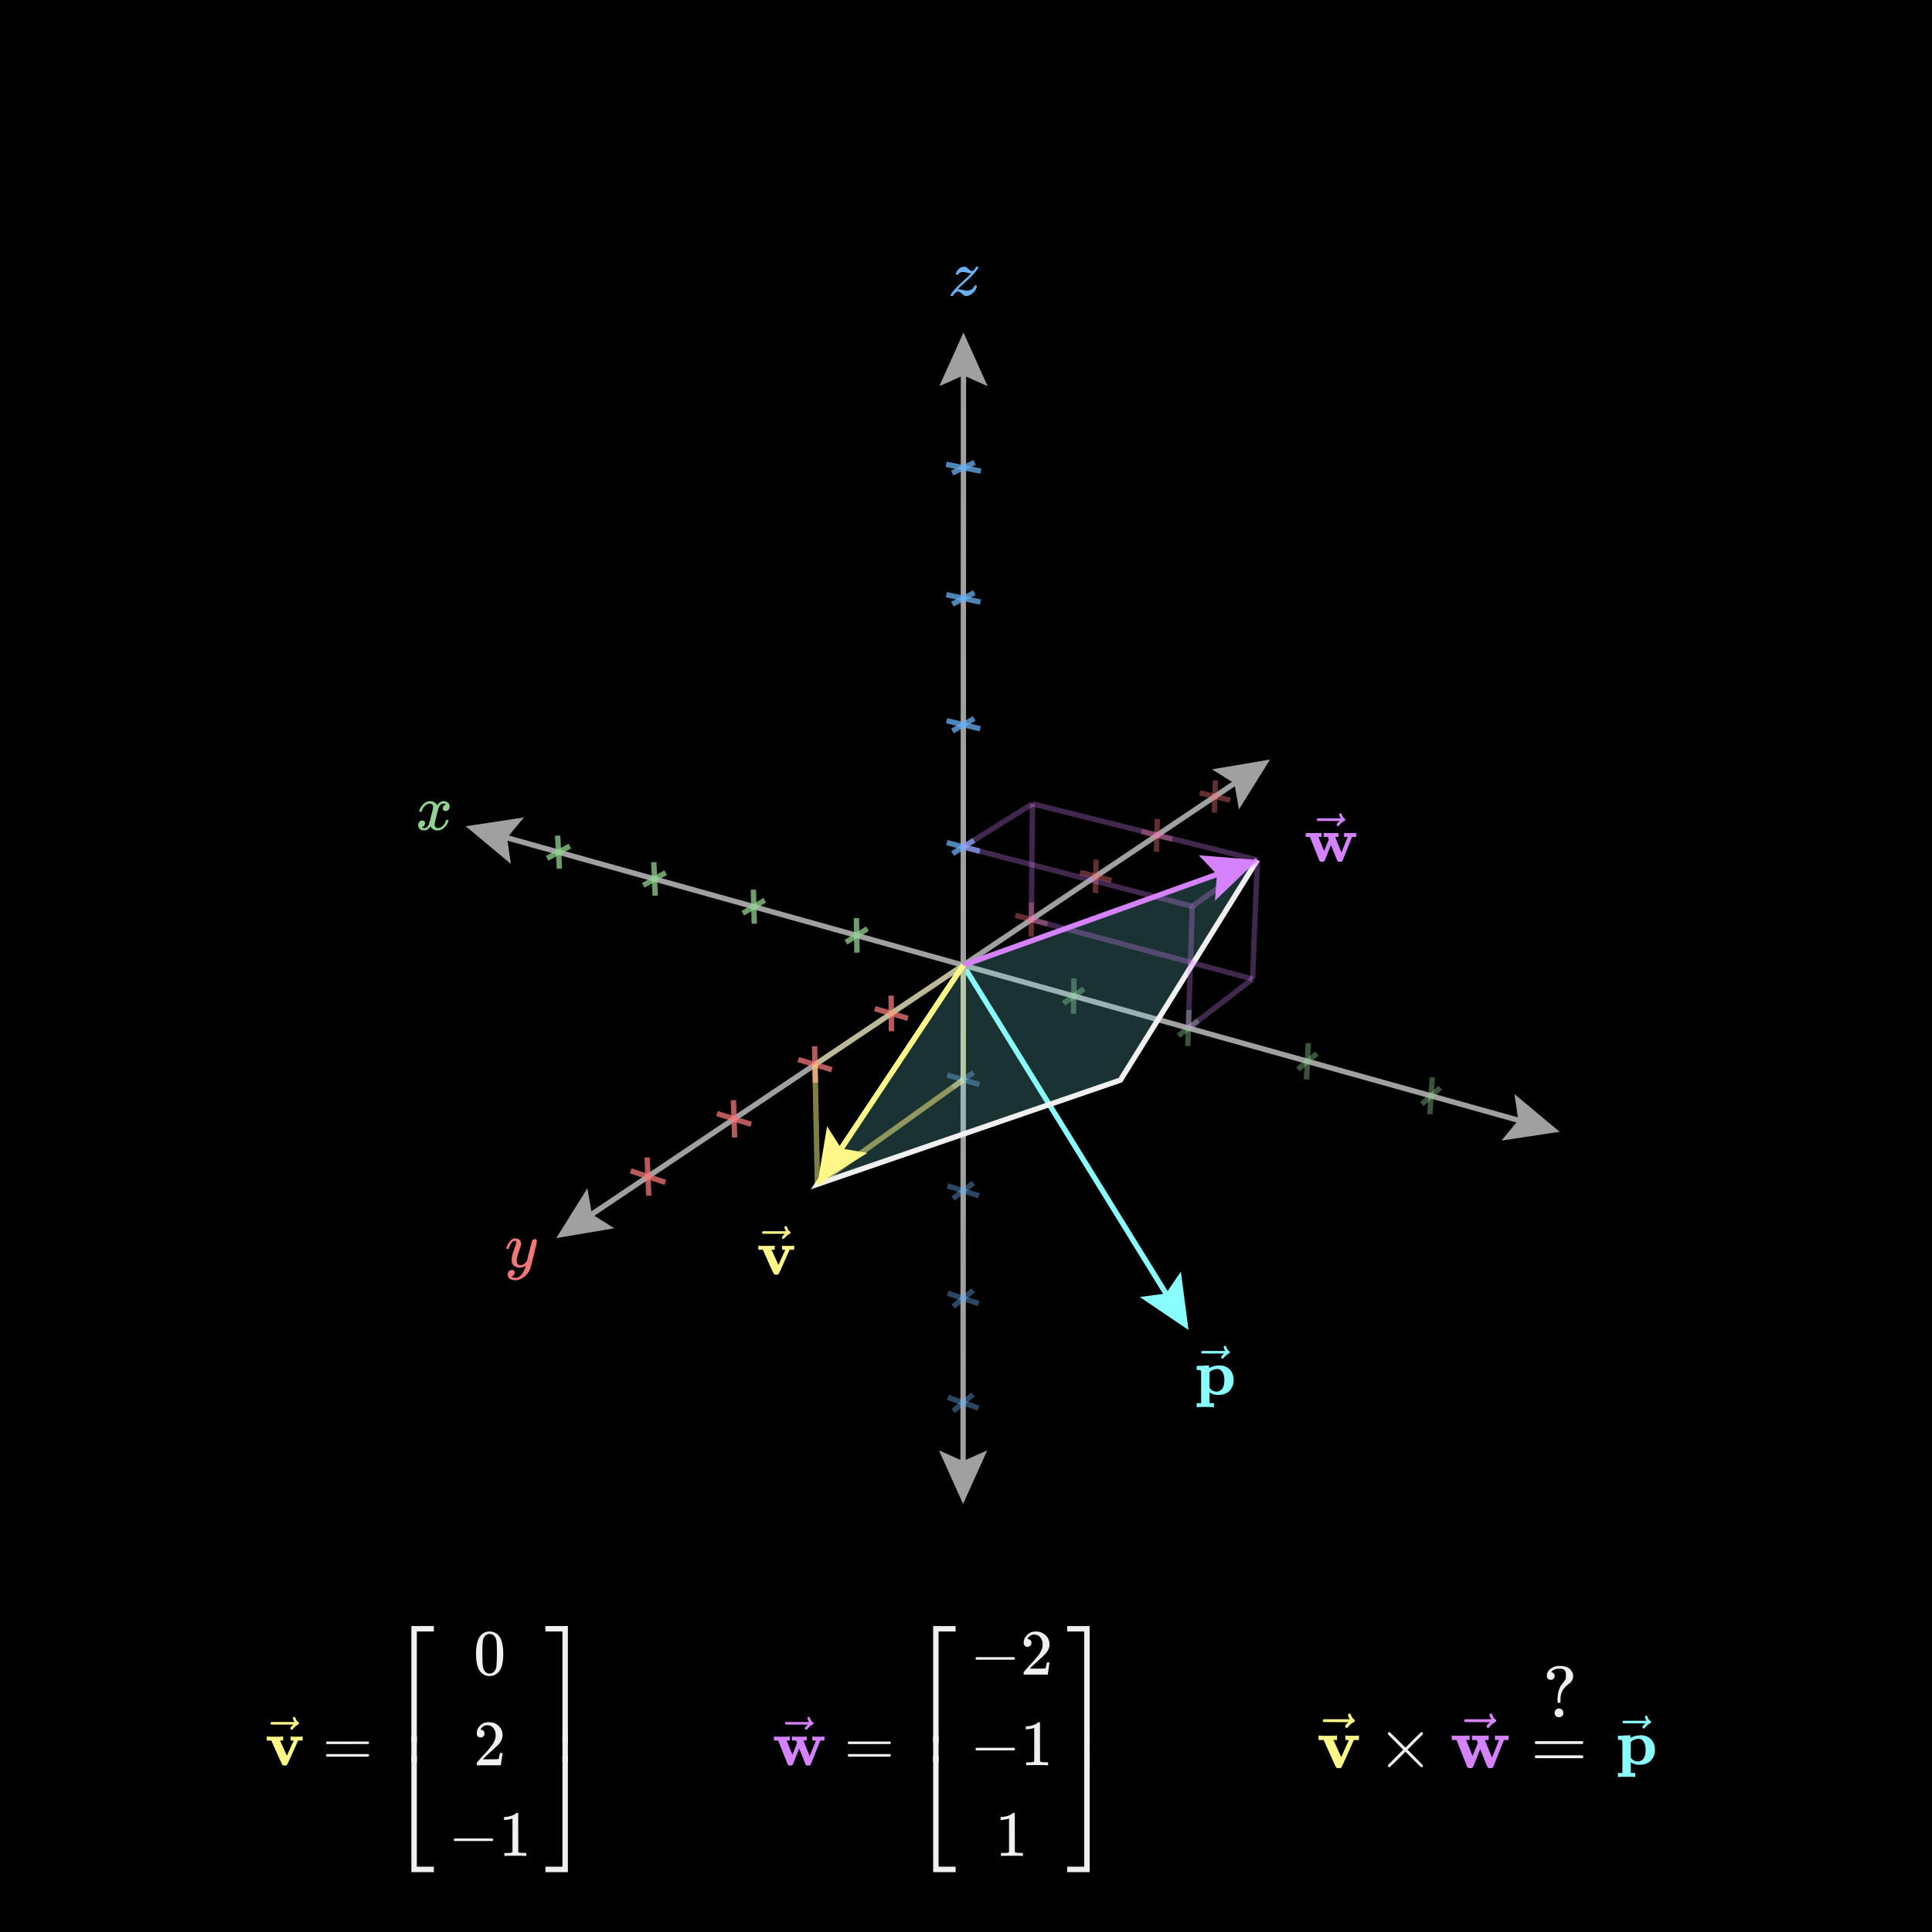 <svg width="540" height="540" viewBox="0 0 540 540" fill="none" xmlns="http://www.w3.org/2000/svg">
<rect x="0" y="0" width="540" height="540" fill="#333333" stroke="none"/>
<g clip-path="url(#clip0_788_2672)">
<rect width="540" height="540" fill="black"/>
<g clip-path="url(#clip1_788_2672)">
<path d="M540 0H0V540H540V0Z" fill="black"/>
<path d="M269.236 269.778L330.093 368.332" stroke="#8AFDFF" stroke-width="1.5"/>
<path d="M129.54 220.919H113.926V235.863H129.54V220.919Z" fill="black"/>
<g clip-path="url(#clip2_788_2672)">
<path d="M117.176 226.688C117.26 226.181 117.586 225.596 118.153 224.932C118.72 224.269 119.42 223.931 120.252 223.919C120.675 223.919 121.061 224.027 121.411 224.245C121.76 224.462 122.02 224.733 122.189 225.059C122.695 224.299 123.305 223.919 124.017 223.919C124.463 223.919 124.849 224.052 125.175 224.317C125.501 224.582 125.67 224.938 125.682 225.385C125.682 225.735 125.597 226.018 125.428 226.235C125.259 226.453 125.096 226.585 124.94 226.634C124.783 226.682 124.644 226.706 124.523 226.706C124.294 226.706 124.107 226.64 123.962 226.507C123.818 226.374 123.745 226.199 123.745 225.982C123.745 225.427 124.047 225.047 124.65 224.842C124.517 224.685 124.276 224.607 123.926 224.607C123.769 224.607 123.655 224.619 123.582 224.643C123.124 224.836 122.786 225.234 122.569 225.837C121.845 228.504 121.483 230.06 121.483 230.506C121.483 230.844 121.579 231.086 121.772 231.23C121.966 231.375 122.177 231.448 122.406 231.448C122.852 231.448 123.293 231.248 123.727 230.85C124.161 230.452 124.457 229.964 124.614 229.384C124.65 229.264 124.686 229.197 124.722 229.185C124.759 229.173 124.855 229.161 125.012 229.149H125.084C125.265 229.149 125.356 229.197 125.356 229.294C125.356 229.306 125.344 229.372 125.32 229.493C125.127 230.181 124.753 230.79 124.198 231.321C123.643 231.852 122.997 232.117 122.261 232.117C121.417 232.117 120.777 231.737 120.343 230.977C119.848 231.725 119.281 232.099 118.642 232.099H118.533C117.942 232.099 117.519 231.942 117.266 231.629C117.013 231.315 116.88 230.983 116.868 230.633C116.868 230.247 116.983 229.933 117.212 229.692C117.441 229.451 117.713 229.33 118.026 229.33C118.545 229.33 118.804 229.583 118.804 230.09C118.804 230.332 118.732 230.543 118.587 230.724C118.442 230.905 118.304 231.025 118.171 231.086C118.038 231.146 117.96 231.176 117.936 231.176L117.881 231.194C117.881 231.206 117.918 231.23 117.99 231.267C118.062 231.303 118.159 231.345 118.28 231.393C118.4 231.442 118.515 231.46 118.623 231.448C119.058 231.448 119.432 231.176 119.746 230.633C119.854 230.44 119.993 230.03 120.162 229.403C120.331 228.775 120.5 228.124 120.669 227.448C120.837 226.772 120.934 226.374 120.958 226.253C121.018 225.928 121.049 225.692 121.049 225.548C121.049 225.21 120.958 224.969 120.777 224.824C120.596 224.679 120.391 224.607 120.162 224.607C119.679 224.607 119.227 224.8 118.804 225.186C118.382 225.572 118.087 226.066 117.918 226.67C117.893 226.778 117.863 226.839 117.827 226.851C117.791 226.863 117.694 226.875 117.538 226.887H117.284C117.212 226.815 117.176 226.748 117.176 226.688Z" fill="#92D192"/>
</g>
<path d="M153.943 343.127H138.558V361.904H153.943V343.127Z" fill="black"/>
<g clip-path="url(#clip3_788_2672)">
<path d="M141.524 348.934C141.524 348.765 141.614 348.475 141.795 348.065C141.976 347.654 142.266 347.226 142.664 346.78C143.062 346.333 143.509 346.116 144.004 346.128C144.498 346.128 144.897 346.267 145.198 346.544C145.5 346.822 145.657 347.208 145.669 347.703C145.645 347.932 145.627 348.059 145.615 348.083C145.615 348.119 145.518 348.397 145.325 348.916C145.132 349.434 144.933 350.02 144.728 350.671C144.523 351.323 144.426 351.842 144.438 352.228C144.438 352.747 144.523 353.109 144.691 353.314C144.86 353.519 145.114 353.628 145.452 353.64C145.729 353.64 145.989 353.574 146.23 353.441C146.472 353.308 146.659 353.17 146.791 353.025C146.924 352.88 147.087 352.681 147.28 352.427C147.28 352.415 147.31 352.295 147.371 352.065C147.431 351.836 147.515 351.48 147.624 350.997C147.733 350.515 147.847 350.068 147.968 349.658C148.427 347.848 148.68 346.9 148.728 346.816C148.885 346.49 149.145 346.327 149.507 346.327C149.663 346.327 149.79 346.369 149.887 346.454C149.983 346.538 150.05 346.611 150.086 346.671C150.122 346.731 150.134 346.786 150.122 346.834C150.122 346.991 149.826 348.258 149.235 350.635C148.644 353.013 148.306 354.316 148.221 354.545C147.883 355.547 147.298 356.343 146.465 356.935C145.633 357.526 144.8 357.828 143.967 357.84C143.424 357.84 142.948 357.707 142.537 357.442C142.127 357.176 141.922 356.778 141.922 356.247C141.922 355.981 141.964 355.758 142.049 355.577C142.133 355.396 142.248 355.263 142.393 355.179C142.537 355.094 142.658 355.034 142.755 354.998C142.851 354.962 142.954 354.944 143.062 354.944C143.593 354.944 143.859 355.197 143.859 355.704C143.859 355.945 143.786 356.156 143.642 356.337C143.497 356.518 143.358 356.639 143.225 356.699C143.092 356.76 143.014 356.79 142.99 356.79L142.936 356.808C142.96 356.868 143.074 356.941 143.28 357.025C143.485 357.11 143.69 357.152 143.895 357.152H144.04C144.245 357.152 144.402 357.14 144.51 357.116C144.909 357.007 145.277 356.778 145.615 356.428C145.953 356.078 146.212 355.704 146.393 355.306C146.574 354.907 146.713 354.569 146.809 354.292C146.906 354.014 146.954 353.833 146.954 353.749L146.846 353.821C146.773 353.869 146.659 353.936 146.502 354.02C146.345 354.105 146.188 354.177 146.031 354.238C145.79 354.298 145.554 354.328 145.325 354.328C144.77 354.328 144.281 354.195 143.859 353.93C143.436 353.664 143.159 353.236 143.026 352.645C143.014 352.56 143.008 352.373 143.008 352.083C143.008 351.396 143.219 350.496 143.642 349.386C144.064 348.276 144.275 347.57 144.275 347.268C144.275 347.256 144.275 347.244 144.275 347.232C144.275 347.123 144.275 347.051 144.275 347.015C144.275 346.979 144.251 346.936 144.203 346.888C144.154 346.84 144.088 346.816 144.004 346.816H143.931C143.654 346.816 143.4 346.93 143.171 347.16C142.942 347.389 142.761 347.636 142.628 347.902C142.495 348.167 142.393 348.421 142.32 348.662C142.248 348.903 142.199 349.036 142.175 349.06C142.151 349.085 142.055 349.097 141.886 349.097H141.632C141.56 349.024 141.524 348.97 141.524 348.934Z" fill="#F2777A"/>
</g>
<path d="M277.269 71.533H262.719V86.477H277.269V71.533Z" fill="black"/>
<g clip-path="url(#clip4_788_2672)">
<path d="M271.309 76.415C271.188 76.415 270.868 76.349 270.349 76.216C269.831 76.083 269.451 76.017 269.209 76.017C268.968 76.017 268.763 76.041 268.594 76.089C268.425 76.137 268.286 76.198 268.178 76.27C268.069 76.343 267.997 76.409 267.96 76.469C267.924 76.529 267.882 76.596 267.834 76.668L267.798 76.741C267.761 76.777 267.671 76.795 267.526 76.795C267.273 76.795 267.146 76.747 267.146 76.65C267.146 76.59 267.164 76.505 267.2 76.397C267.357 75.926 267.617 75.522 267.978 75.184C268.34 74.846 268.739 74.641 269.173 74.569C269.318 74.545 269.42 74.533 269.481 74.533C269.782 74.533 270.054 74.635 270.295 74.84C270.536 75.045 270.766 75.245 270.983 75.438C271.2 75.631 271.429 75.733 271.671 75.745C271.936 75.745 272.202 75.546 272.467 75.148C272.732 74.75 272.871 74.551 272.883 74.551C272.895 74.539 272.986 74.533 273.155 74.533H273.39C273.462 74.605 273.499 74.653 273.499 74.677C273.499 74.726 273.469 74.81 273.408 74.931C273.348 75.052 273.263 75.178 273.155 75.311C273.046 75.444 272.944 75.576 272.847 75.709C272.751 75.842 272.666 75.956 272.594 76.053L272.467 76.216C271.948 76.831 271.128 77.646 270.006 78.659C268.883 79.673 268.19 80.324 267.924 80.614L267.707 80.831L267.978 80.849C268.244 80.849 268.63 80.915 269.137 81.048C269.644 81.181 270.024 81.247 270.277 81.247C270.736 81.247 271.158 81.133 271.544 80.903C271.93 80.674 272.183 80.373 272.304 79.999C272.352 79.89 272.395 79.824 272.431 79.799C272.467 79.775 272.558 79.763 272.702 79.763C272.932 79.763 273.046 79.824 273.046 79.944C273.046 80.004 273.04 80.059 273.028 80.107C272.823 80.855 272.425 81.477 271.834 81.971C271.242 82.466 270.651 82.719 270.06 82.731C269.746 82.731 269.469 82.629 269.227 82.424C268.986 82.219 268.751 82.013 268.521 81.808C268.292 81.603 268.063 81.501 267.834 81.501C267.303 81.501 266.826 81.863 266.404 82.587C266.331 82.683 266.229 82.731 266.096 82.731H266.006H265.77C265.698 82.659 265.662 82.605 265.662 82.569C265.662 82.388 266.012 81.869 266.712 81.012C267.182 80.469 267.978 79.685 269.101 78.659C270.223 77.634 270.917 76.982 271.182 76.704C271.327 76.511 271.369 76.415 271.309 76.415Z" fill="#6AB0F3"/>
</g>
<path d="M423.29 305.794L435.922 316.33L419.659 318.796L424.364 313.102L423.29 305.794Z" fill="#A0A0A0"/>
<path d="M142.802 241.476L130.171 230.94L146.434 228.473L141.729 234.167L142.802 241.476Z" fill="#A0A0A0"/>
<path d="M134.024 232.016L432.069 315.254" stroke="#A0A0A0" stroke-width="1.5"/>
<path d="M338.767 215.03L354.985 212.283L346.285 226.243L345.018 218.966L338.767 215.03Z" fill="#A0A0A0"/>
<path d="M171.695 343.306L155.477 346.053L164.177 332.093L165.444 339.37L171.695 343.306Z" fill="#A0A0A0"/>
<path d="M158.799 343.826L351.663 214.511" stroke="#A0A0A0" stroke-width="1.5"/>
<path d="M275.938 405.379L269.183 420.377L262.438 405.374L269.187 408.377L275.938 405.379Z" fill="#A0A0A0"/>
<path d="M262.543 107.933L269.298 92.935L276.043 107.937L269.294 104.935L262.543 107.933Z" fill="#A0A0A0"/>
<path d="M269.297 96.935L269.184 416.377" stroke="#A0A0A0" stroke-width="1.5"/>
<path opacity="0.75" d="M264.637 235.517L273.883 237.917" stroke="#6AB0F3" stroke-width="1.5"/>
<path opacity="0.75" d="M266.253 238.58L272.216 234.865" stroke="#6AB0F3" stroke-width="1.5"/>
<path opacity="0.4" d="M264.759 300.466L273.714 303.138" stroke="#6AB0F3" stroke-width="1.5"/>
<path opacity="0.4" d="M266.325 303.876L272.1 299.738" stroke="#6AB0F3" stroke-width="1.5"/>
<path opacity="0.75" d="M236.431 263.365L242.441 259.569" stroke="#92D192" stroke-width="1.5"/>
<path opacity="0.75" d="M239.38 256.634L239.517 266.261" stroke="#92D192" stroke-width="1.5"/>
<path opacity="0.4" d="M297.252 280.452L302.962 276.372" stroke="#92D192" stroke-width="1.5"/>
<path opacity="0.4" d="M300.197 273.442L300.042 283.34" stroke="#92D192" stroke-width="1.5"/>
<path opacity="0.75" d="M244.502 281.929L253.75 284.619" stroke="#F2777A" stroke-width="1.5"/>
<path opacity="0.75" d="M249.065 278.27L249.161 288.245" stroke="#F2777A" stroke-width="1.5"/>
<path opacity="0.4" d="M283.796 255.824L292.746 258.228" stroke="#F2777A" stroke-width="1.5"/>
<path opacity="0.4" d="M288.306 252.235L288.213 261.788" stroke="#F2777A" stroke-width="1.5"/>
<path opacity="0.75" d="M264.573 201.434L273.972 203.683" stroke="#6AB0F3" stroke-width="1.5"/>
<path opacity="0.75" d="M266.216 204.302L272.277 200.823" stroke="#6AB0F3" stroke-width="1.5"/>
<path opacity="0.4" d="M264.818 331.432L273.633 334.225" stroke="#6AB0F3" stroke-width="1.5"/>
<path opacity="0.4" d="M266.359 334.996L272.045 330.67" stroke="#6AB0F3" stroke-width="1.5"/>
<path opacity="0.75" d="M207.618 255.269L213.757 251.606" stroke="#92D192" stroke-width="1.5"/>
<path opacity="0.75" d="M210.565 248.671L210.834 258.167" stroke="#92D192" stroke-width="1.5"/>
<path opacity="0.4" d="M329.38 289.479L334.917 285.243" stroke="#92D192" stroke-width="1.5"/>
<path opacity="0.4" d="M332.32 282.32L332.002 292.358" stroke="#92D192" stroke-width="1.5"/>
<path opacity="0.75" d="M223.106 296.143L232.507 298.995" stroke="#F2777A" stroke-width="1.5"/>
<path opacity="0.75" d="M227.689 292.452L227.897 302.652" stroke="#F2777A" stroke-width="1.5"/>
<path opacity="0.4" d="M301.88 243.81L310.685 246.088" stroke="#F2777A" stroke-width="1.5"/>
<path opacity="0.4" d="M306.357 240.258L306.185 249.612" stroke="#F2777A" stroke-width="1.5"/>
<path opacity="0.75" d="M264.507 166.206L274.064 168.291" stroke="#6AB0F3" stroke-width="1.5"/>
<path opacity="0.75" d="M266.177 168.865L272.34 165.64" stroke="#6AB0F3" stroke-width="1.5"/>
<path opacity="0.4" d="M264.874 361.452L273.554 364.358" stroke="#6AB0F3" stroke-width="1.5"/>
<path opacity="0.4" d="M266.392 365.161L271.991 360.659" stroke="#6AB0F3" stroke-width="1.5"/>
<path opacity="0.75" d="M179.797 247.453L186.052 243.914" stroke="#92D192" stroke-width="1.5"/>
<path opacity="0.75" d="M182.741 240.981L183.132 250.35" stroke="#92D192" stroke-width="1.5"/>
<path opacity="0.4" d="M362.741 298.851L368.088 294.453" stroke="#92D192" stroke-width="1.5"/>
<path opacity="0.4" d="M365.673 291.538L365.181 301.721" stroke="#92D192" stroke-width="1.5"/>
<path opacity="0.75" d="M200.403 311.227L209.958 314.255" stroke="#F2777A" stroke-width="1.5"/>
<path opacity="0.75" d="M204.999 307.507L205.332 317.939" stroke="#F2777A" stroke-width="1.5"/>
<path opacity="0.4" d="M319.03 232.416L327.692 234.578" stroke="#F2777A" stroke-width="1.5"/>
<path opacity="0.4" d="M323.472 228.903L323.229 238.066" stroke="#F2777A" stroke-width="1.5"/>
<path opacity="0.75" d="M264.438 129.774L274.16 131.684" stroke="#6AB0F3" stroke-width="1.5"/>
<path opacity="0.75" d="M266.136 132.209L272.405 129.257" stroke="#6AB0F3" stroke-width="1.5"/>
<path opacity="0.4" d="M264.929 390.57L273.478 393.581" stroke="#6AB0F3" stroke-width="1.5"/>
<path opacity="0.4" d="M266.425 394.414L271.939 389.749" stroke="#6AB0F3" stroke-width="1.5"/>
<path opacity="0.75" d="M152.916 239.901L159.277 236.48" stroke="#92D192" stroke-width="1.5"/>
<path opacity="0.75" d="M155.857 233.552L156.361 242.796" stroke="#92D192" stroke-width="1.5"/>
<path opacity="0.4" d="M397.407 308.591L402.545 304.019" stroke="#92D192" stroke-width="1.5"/>
<path opacity="0.4" d="M400.329 301.115L399.648 311.447" stroke="#92D192" stroke-width="1.5"/>
<path opacity="0.75" d="M176.267 327.261L185.978 330.484" stroke="#F2777A" stroke-width="1.5"/>
<path opacity="0.75" d="M180.87 323.516L181.344 334.191" stroke="#F2777A" stroke-width="1.5"/>
<path opacity="0.4" d="M335.317 221.596L343.838 223.651" stroke="#F2777A" stroke-width="1.5"/>
<path opacity="0.4" d="M339.721 218.122L339.414 227.101" stroke="#F2777A" stroke-width="1.5"/>
<path d="M351.436 240.361L313.149 301.892L228.474 330.995L269.236 269.778" fill="#8AFDFF" fill-opacity="0.2"/>
<path d="M351.436 240.361L313.149 301.892L228.474 330.995L269.236 269.778" stroke="#F0F0F0" stroke-width="1.5"/>
<path d="M335.039 239.06L351.436 240.361L339.588 251.77L340.138 244.404L335.039 239.06Z" fill="#D582FF"/>
<path d="M269.236 269.778L347.67 241.709" stroke="#D582FF" stroke-width="1.5"/>
<path d="M242.406 322.251L228.474 330.995L231.169 314.769L235.125 321.007L242.406 322.251Z" fill="#FFF888"/>
<path d="M269.236 269.778L230.691 327.666" stroke="#FFF888" stroke-width="1.5"/>
<path d="M330.057 355.426L332.195 371.735L318.571 362.519L325.89 361.525L330.057 355.426Z" fill="#8AFDFF"/>
<path opacity="0.3" d="M332.161 287.352L350.096 273.635" stroke="#D582FF" stroke-width="1.5"/>
<path opacity="0.3" d="M288.259 257.022L350.096 273.634" stroke="#D582FF" stroke-width="1.5"/>
<path opacity="0.3" d="M332.161 287.352L333.237 253.325" stroke="#D582FF" stroke-width="1.5"/>
<path opacity="0.3" d="M288.259 257.023L288.572 224.674" stroke="#D582FF" stroke-width="1.5"/>
<path opacity="0.3" d="M350.096 273.634L351.436 240.36" stroke="#D582FF" stroke-width="1.5"/>
<path opacity="0.3" d="M269.247 236.714L333.237 253.325" stroke="#D582FF" stroke-width="1.5"/>
<path opacity="0.3" d="M269.247 236.714L288.572 224.674" stroke="#D582FF" stroke-width="1.5"/>
<path opacity="0.3" d="M333.237 253.324L351.436 240.36" stroke="#D582FF" stroke-width="1.5"/>
<path opacity="0.3" d="M288.572 224.674L351.436 240.361" stroke="#D582FF" stroke-width="1.5"/>
<path opacity="0.3" d="M269.236 269.778L227.793 297.565" stroke="#FFF888" stroke-width="1.5"/>
<path opacity="0.3" d="M269.236 269.778L269.225 301.799" stroke="#FFF888" stroke-width="1.5"/>
<path opacity="0.3" d="M227.793 297.565L228.474 330.995" stroke="#FFF888" stroke-width="1.5"/>
<path opacity="0.3" d="M227.793 297.565L228.474 330.995" stroke="#FFF888" stroke-width="1.5"/>
<path opacity="0.3" d="M269.225 301.799L228.474 330.995" stroke="#FFF888" stroke-width="1.5"/>
<path opacity="0.3" d="M269.225 301.799L228.474 330.995" stroke="#FFF888" stroke-width="1.5"/>
<path d="M348.796 373.325H331.521V398.025H348.796V373.325Z" fill="black"/>
<g clip-path="url(#clip5_788_2672)">
<path d="M334.527 381.79L336.174 381.718C337.273 381.67 337.828 381.646 337.84 381.646H337.948V382.388C337.96 382.388 338.009 382.364 338.093 382.315C338.178 382.267 338.31 382.207 338.491 382.134C338.672 382.062 338.871 381.983 339.089 381.899C339.306 381.814 339.571 381.754 339.885 381.718C340.199 381.682 340.525 381.658 340.863 381.646C342.045 381.646 342.999 382.02 343.723 382.768C344.447 383.516 344.809 384.512 344.809 385.755C344.809 386.901 344.441 387.878 343.704 388.687C342.968 389.495 341.894 389.9 340.482 389.9H340.356C339.608 389.9 338.896 389.695 338.22 389.284L338.057 389.176V392.18H339.306V393.303H339.143C338.926 393.267 338.178 393.248 336.898 393.248C335.607 393.248 334.853 393.267 334.636 393.303H334.473V392.18H335.722V387.746V384.65C335.722 384.095 335.716 383.709 335.704 383.492C335.692 383.275 335.668 383.142 335.631 383.094C335.595 383.045 335.535 383.009 335.45 382.985C335.281 382.937 335.034 382.913 334.708 382.913H334.473V381.79H334.527ZM342.22 385.736C342.22 384.783 342.039 384.029 341.677 383.474C341.315 382.919 340.851 382.641 340.283 382.641C339.463 382.641 338.769 382.901 338.202 383.419L338.057 383.546V387.909L338.166 388.035C338.66 388.663 339.288 388.977 340.048 388.977C340.603 388.977 341.104 388.729 341.55 388.234C341.997 387.74 342.22 386.907 342.22 385.736Z" fill="#8AFDFF"/>
<path d="M342.03 376.523C342.03 376.427 342.06 376.342 342.121 376.27C342.181 376.197 342.271 376.161 342.392 376.161C342.477 376.161 342.549 376.191 342.609 376.252C342.67 376.3 342.73 376.414 342.79 376.596C342.911 377.042 343.158 377.386 343.533 377.627C343.665 377.712 343.732 377.82 343.732 377.953C343.732 378.062 343.714 378.134 343.677 378.17C343.641 378.207 343.557 378.261 343.424 378.333C342.905 378.599 342.452 378.979 342.066 379.474C342.042 379.498 342.012 379.534 341.976 379.582C341.94 379.63 341.909 379.667 341.885 379.691C341.861 379.715 341.831 379.727 341.795 379.727C341.759 379.727 341.716 379.733 341.668 379.745C341.584 379.745 341.505 379.715 341.433 379.655C341.36 379.594 341.318 379.504 341.306 379.383C341.306 379.154 341.59 378.798 342.157 378.315H339.062L335.966 378.297C335.809 378.188 335.731 378.074 335.731 377.953C335.731 377.869 335.809 377.748 335.966 377.591H342.465C342.175 377.133 342.03 376.777 342.03 376.523Z" fill="#8AFDFF"/>
</g>
<rect x="364.018" y="472.883" width="104.03" height="26.918" fill="black"/>
<g clip-path="url(#clip6_788_2672)">
<path d="M376.183 485.089C376.346 485.13 376.984 485.151 378.097 485.151C379.088 485.151 379.624 485.13 379.706 485.089H379.828V486.352H378.402L376.346 490.954C375.518 492.827 375.043 493.845 374.92 494.008C374.812 494.144 374.683 494.212 374.534 494.212C374.506 494.212 374.459 494.212 374.391 494.212C374.323 494.212 374.255 494.205 374.187 494.192H373.882C373.678 494.192 373.515 494.09 373.393 493.886C373.271 493.682 372.979 493.072 372.518 492.053C372.314 491.606 372.151 491.239 372.029 490.954L369.972 486.352H368.547V485.089H368.71C368.914 485.13 369.667 485.151 370.97 485.151C372.423 485.151 373.271 485.13 373.515 485.089H373.699V486.352H372.721L373.801 488.755C374.493 490.316 374.859 491.096 374.9 491.096C374.9 491.083 375.246 490.302 375.939 488.755C376.631 487.207 376.991 486.413 377.018 486.372C377.018 486.359 376.855 486.352 376.529 486.352H376.04V485.089H376.183Z" fill="#FFF888"/>
<path d="M376.784 479.327C376.784 479.218 376.818 479.123 376.885 479.042C376.953 478.96 377.055 478.919 377.191 478.919C377.286 478.919 377.367 478.953 377.435 479.021C377.503 479.075 377.571 479.204 377.639 479.408C377.775 479.91 378.053 480.297 378.474 480.569C378.623 480.664 378.698 480.786 378.698 480.935C378.698 481.057 378.677 481.139 378.637 481.18C378.596 481.22 378.501 481.281 378.352 481.363C377.768 481.662 377.259 482.089 376.824 482.646C376.797 482.673 376.763 482.714 376.723 482.768C376.682 482.822 376.648 482.863 376.621 482.89C376.594 482.917 376.56 482.931 376.519 482.931C376.478 482.931 376.431 482.938 376.376 482.951C376.281 482.951 376.193 482.917 376.112 482.849C376.03 482.781 375.983 482.68 375.969 482.544C375.969 482.286 376.288 481.886 376.926 481.343H373.444L369.962 481.322C369.786 481.2 369.697 481.071 369.697 480.935C369.697 480.84 369.786 480.704 369.962 480.528H377.272C376.947 480.012 376.784 479.612 376.784 479.327Z" fill="#FFF888"/>
<path d="M397.731 493.54C397.731 493.812 397.588 493.947 397.303 493.947C397.235 493.947 397.086 493.839 396.855 493.621C396.624 493.404 395.986 492.773 394.941 491.728L392.823 489.61L390.685 491.748C389.246 493.16 388.506 493.879 388.466 493.907C388.411 493.934 388.364 493.947 388.323 493.947C388.215 493.947 388.12 493.907 388.038 493.825C387.957 493.744 387.909 493.649 387.896 493.54C387.896 493.445 387.991 493.296 388.181 493.092C388.371 492.888 389.009 492.244 390.095 491.158L392.212 489.04L390.095 486.922C388.995 485.823 388.357 485.178 388.181 484.988C388.004 484.798 387.909 484.648 387.896 484.54C387.896 484.418 387.936 484.323 388.018 484.255C388.099 484.187 388.201 484.153 388.323 484.153C388.391 484.153 388.439 484.16 388.466 484.173C388.506 484.2 389.246 484.92 390.685 486.332L392.823 488.47L394.941 486.352C395.986 485.307 396.624 484.675 396.855 484.458C397.086 484.241 397.235 484.132 397.303 484.132C397.588 484.132 397.731 484.268 397.731 484.54C397.731 484.635 397.663 484.757 397.527 484.906C397.391 485.056 396.726 485.721 395.531 486.902L393.414 489.04L395.531 491.178C396.672 492.318 397.323 492.977 397.486 493.153C397.649 493.33 397.731 493.459 397.731 493.54Z" fill="#F0F0F0"/>
<path d="M417.975 485.09C418.138 485.13 418.803 485.151 419.971 485.151C420.989 485.151 421.518 485.13 421.559 485.09H421.661V486.352H420.358L417.344 493.907C417.33 493.92 417.31 493.941 417.283 493.968C417.256 493.995 417.229 494.022 417.201 494.049C417.174 494.076 417.161 494.09 417.161 494.09C417.161 494.09 417.14 494.103 417.1 494.131C417.059 494.158 417.045 494.171 417.059 494.171C417.072 494.171 417.045 494.178 416.977 494.192C416.909 494.205 416.882 494.205 416.896 494.192C416.909 494.178 416.882 494.185 416.814 494.212C416.747 494.239 416.706 494.239 416.692 494.212C416.679 494.185 416.624 494.185 416.529 494.212H416.305C416.075 494.212 415.912 494.144 415.817 494.008C415.722 493.873 415.532 493.438 415.247 492.705C415.029 492.162 414.846 491.707 414.697 491.341L413.719 488.897L412.742 491.341C412.606 491.694 412.43 492.135 412.213 492.665C411.927 493.411 411.737 493.852 411.642 493.988C411.547 494.124 411.384 494.198 411.154 494.212H410.909C410.665 494.212 410.502 494.198 410.421 494.171C410.339 494.144 410.237 494.056 410.115 493.907L407.102 486.352H405.778V485.09H405.92C406.124 485.13 406.857 485.151 408.12 485.151C409.518 485.151 410.339 485.13 410.584 485.09H410.767V486.352H409.789L411.581 490.791L413.047 487.167L412.722 486.352H411.439V485.09H411.581C411.744 485.13 412.403 485.151 413.556 485.151C414.928 485.151 415.715 485.13 415.919 485.09H416.081V486.352H415.572C415.233 486.352 415.063 486.366 415.063 486.393C415.077 486.447 415.403 487.268 416.041 488.857C416.679 490.445 417.005 491.239 417.018 491.239L418.993 486.352H417.833V485.09H417.975Z" fill="#D582FF"/>
<path d="M416.316 479.327C416.316 479.218 416.35 479.123 416.417 479.042C416.485 478.96 416.587 478.919 416.723 478.919C416.818 478.919 416.899 478.953 416.967 479.021C417.035 479.075 417.103 479.204 417.171 479.408C417.307 479.91 417.585 480.297 418.006 480.569C418.155 480.664 418.23 480.786 418.23 480.935C418.23 481.057 418.209 481.139 418.169 481.18C418.128 481.22 418.033 481.281 417.884 481.363C417.3 481.662 416.791 482.089 416.356 482.646C416.329 482.673 416.295 482.714 416.255 482.768C416.214 482.822 416.18 482.863 416.153 482.89C416.126 482.917 416.092 482.931 416.051 482.931C416.01 482.931 415.963 482.938 415.908 482.951C415.813 482.951 415.725 482.917 415.644 482.849C415.562 482.781 415.515 482.68 415.501 482.544C415.501 482.286 415.82 481.886 416.458 481.343H412.976L409.494 481.322C409.318 481.2 409.229 481.071 409.229 480.935C409.229 480.84 409.318 480.704 409.494 480.528H416.804C416.478 480.012 416.316 479.612 416.316 479.327Z" fill="#D582FF"/>
<path d="M428.987 487.065C428.987 486.889 429.082 486.753 429.272 486.658H442.243C442.447 486.767 442.549 486.902 442.549 487.065C442.549 487.215 442.454 487.344 442.264 487.452L435.788 487.473H429.313C429.096 487.405 428.987 487.269 428.987 487.065ZM428.987 491.016C428.987 490.812 429.096 490.676 429.313 490.608H442.264C442.454 490.744 442.549 490.88 442.549 491.016C442.549 491.192 442.447 491.328 442.243 491.423H429.272C429.082 491.328 428.987 491.192 428.987 491.016Z" fill="#F0F0F0"/>
</g>
<path d="M435.829 466.383C435.34 466.383 434.906 466.464 434.526 466.627C434.146 466.79 433.888 466.953 433.752 467.116L433.548 467.34C433.575 467.34 433.609 467.347 433.65 467.36C433.691 467.374 433.766 467.401 433.874 467.442C433.983 467.483 434.085 467.544 434.18 467.625C434.275 467.707 434.356 467.815 434.424 467.951C434.492 468.087 434.526 468.25 434.526 468.44C434.526 468.752 434.424 469.01 434.22 469.213C434.017 469.417 433.759 469.519 433.447 469.519C433.134 469.519 432.876 469.424 432.673 469.234C432.469 469.044 432.36 468.786 432.347 468.46C432.347 467.659 432.652 467.014 433.263 466.526C433.874 466.037 434.546 465.745 435.279 465.65C435.306 465.65 435.381 465.65 435.503 465.65C435.625 465.65 435.72 465.643 435.788 465.63H435.87C436.589 465.63 437.214 465.718 437.743 465.894C438.272 466.071 438.666 466.315 438.924 466.627C439.182 466.94 439.379 467.238 439.515 467.523C439.65 467.808 439.711 468.114 439.698 468.44C439.698 469.308 439.325 470.021 438.578 470.578C437.302 471.487 436.528 472.566 436.257 473.815C436.189 474.141 436.155 474.562 436.155 475.078V475.424C436.155 475.682 436.134 475.831 436.094 475.872C436.053 475.913 435.938 475.94 435.747 475.953C435.557 475.967 435.442 475.947 435.401 475.892C435.361 475.838 435.34 475.723 435.34 475.546V474.915C435.367 473.951 435.49 473.123 435.707 472.431C435.924 471.738 436.162 471.236 436.419 470.924C436.677 470.612 436.929 470.299 437.173 469.987C437.417 469.675 437.573 469.363 437.641 469.05C437.668 468.928 437.682 468.677 437.682 468.297V468.032C437.682 467.802 437.668 467.612 437.641 467.462C437.614 467.313 437.539 467.143 437.417 466.953C437.295 466.763 437.112 466.621 436.867 466.526C436.623 466.431 436.277 466.383 435.829 466.383ZM434.526 478.743C434.526 478.363 434.648 478.064 434.892 477.847C435.137 477.63 435.435 477.521 435.788 477.521C436.1 477.548 436.372 477.664 436.603 477.867C436.833 478.071 436.949 478.363 436.949 478.743C436.949 479.15 436.833 479.456 436.603 479.659C436.372 479.863 436.087 479.965 435.747 479.965C435.408 479.965 435.123 479.863 434.892 479.659C434.661 479.456 434.539 479.15 434.526 478.743Z" fill="#F0F0F0"/>
<path d="M466.544 476.689H449.269V501.39H466.544V476.689Z" fill="black"/>
<g clip-path="url(#clip7_788_2672)">
<path d="M452.275 485.155L453.922 485.082C455.02 485.034 455.576 485.01 455.588 485.01H455.696V485.752C455.708 485.752 455.757 485.728 455.841 485.68C455.925 485.631 456.058 485.571 456.239 485.499C456.42 485.426 456.619 485.348 456.837 485.263C457.054 485.179 457.319 485.118 457.633 485.082C457.947 485.046 458.273 485.022 458.61 485.01C459.793 485.01 460.746 485.384 461.47 486.132C462.195 486.88 462.557 487.876 462.557 489.119C462.557 490.265 462.189 491.243 461.452 492.051C460.716 492.86 459.642 493.264 458.23 493.264H458.104C457.355 493.264 456.643 493.059 455.968 492.649L455.805 492.54V495.545H457.054V496.667H456.891C456.674 496.631 455.925 496.613 454.646 496.613C453.355 496.613 452.601 496.631 452.384 496.667H452.221V495.545H453.47V491.11V488.015C453.47 487.459 453.464 487.073 453.452 486.856C453.44 486.639 453.415 486.506 453.379 486.458C453.343 486.41 453.283 486.373 453.198 486.349C453.029 486.301 452.782 486.277 452.456 486.277H452.221V485.155H452.275ZM459.968 489.101C459.968 488.147 459.787 487.393 459.425 486.838C459.063 486.283 458.598 486.005 458.031 486.005C457.211 486.005 456.517 486.265 455.95 486.784L455.805 486.91V491.273L455.913 491.4C456.408 492.027 457.036 492.341 457.796 492.341C458.351 492.341 458.852 492.093 459.298 491.599C459.745 491.104 459.968 490.271 459.968 489.101Z" fill="#8AFDFF"/>
<path d="M459.778 479.887C459.778 479.791 459.808 479.706 459.869 479.634C459.929 479.562 460.019 479.525 460.14 479.525C460.225 479.525 460.297 479.555 460.357 479.616C460.418 479.664 460.478 479.779 460.538 479.96C460.659 480.406 460.906 480.75 461.28 480.992C461.413 481.076 461.48 481.185 461.48 481.317C461.48 481.426 461.461 481.498 461.425 481.535C461.389 481.571 461.305 481.625 461.172 481.697C460.653 481.963 460.2 482.343 459.814 482.838C459.79 482.862 459.76 482.898 459.724 482.946C459.688 482.995 459.657 483.031 459.633 483.055C459.609 483.079 459.579 483.091 459.543 483.091C459.507 483.091 459.464 483.097 459.416 483.109C459.332 483.109 459.253 483.079 459.181 483.019C459.108 482.959 459.066 482.868 459.054 482.747C459.054 482.518 459.338 482.162 459.905 481.679H456.809L453.714 481.661C453.557 481.553 453.479 481.438 453.479 481.317C453.479 481.233 453.557 481.112 453.714 480.955H460.212C459.923 480.497 459.778 480.141 459.778 479.887Z" fill="#8AFDFF"/>
</g>
<path d="M169.424 451.486H71.603V532.514H169.424V451.486Z" fill="black"/>
<g clip-path="url(#clip8_788_2672)">
<path d="M81.347 485.362C81.492 485.399 82.059 485.417 83.048 485.417C83.929 485.417 84.406 485.399 84.478 485.362H84.587V486.485H83.32L81.492 490.575C80.756 492.24 80.333 493.145 80.225 493.29C80.128 493.41 80.013 493.471 79.881 493.471C79.857 493.471 79.814 493.471 79.754 493.471C79.694 493.471 79.633 493.465 79.573 493.453H79.302C79.121 493.453 78.976 493.362 78.867 493.181C78.759 493 78.499 492.457 78.089 491.552C77.908 491.154 77.763 490.828 77.655 490.575L75.827 486.485H74.56V485.362H74.705C74.886 485.399 75.555 485.417 76.713 485.417C78.005 485.417 78.759 485.399 78.976 485.362H79.139V486.485H78.27L79.229 488.62C79.845 490.008 80.17 490.702 80.207 490.702C80.207 490.69 80.514 489.996 81.13 488.62C81.745 487.245 82.065 486.539 82.089 486.503C82.089 486.491 81.944 486.485 81.654 486.485H81.22V485.362H81.347Z" fill="#FFF888"/>
<path d="M81.881 480.24C81.881 480.144 81.911 480.059 81.971 479.987C82.031 479.915 82.122 479.878 82.243 479.878C82.327 479.878 82.4 479.909 82.46 479.969C82.52 480.017 82.581 480.132 82.641 480.313C82.761 480.759 83.009 481.103 83.383 481.344C83.516 481.429 83.582 481.537 83.582 481.67C83.582 481.779 83.564 481.851 83.528 481.887C83.492 481.924 83.407 481.978 83.274 482.05C82.755 482.316 82.303 482.696 81.917 483.19C81.893 483.215 81.863 483.251 81.826 483.299C81.79 483.347 81.76 483.383 81.736 483.408C81.712 483.432 81.682 483.444 81.645 483.444C81.609 483.444 81.567 483.45 81.519 483.462C81.434 483.462 81.356 483.432 81.284 483.371C81.211 483.311 81.169 483.221 81.157 483.1C81.157 482.871 81.44 482.515 82.007 482.032H78.912L75.818 482.014C75.661 481.905 75.582 481.791 75.582 481.67C75.582 481.586 75.661 481.465 75.818 481.308H82.315C82.025 480.85 81.881 480.494 81.881 480.24Z" fill="#FFF888"/>
<path d="M91.117 487.118C91.117 486.961 91.201 486.841 91.37 486.756H102.899C103.08 486.853 103.17 486.973 103.17 487.118C103.17 487.251 103.086 487.365 102.917 487.462L97.162 487.48H91.406C91.213 487.42 91.117 487.299 91.117 487.118ZM91.117 490.629C91.117 490.448 91.213 490.328 91.406 490.267H102.917C103.086 490.388 103.17 490.509 103.17 490.629C103.17 490.786 103.08 490.907 102.899 490.991H91.37C91.201 490.907 91.117 490.786 91.117 490.629Z" fill="#F0F0F0"/>
<path d="M114.985 487.045V454.485H121.265V456.006H116.505V487.045H114.985Z" fill="#F0F0F0"/>
<path d="M114.985 523.261V490.701H116.505V521.74H121.265V523.261H114.985Z" fill="#F0F0F0"/>
<g clip-path="url(#clip9_788_2672)">
<path d="M114.985 494.33V483.413H116.505V494.33H114.985Z" fill="#F0F0F0"/>
</g>
<path d="M134.079 457.472C134.755 456.495 135.678 456.006 136.848 456.006C137.427 456.006 138.007 456.163 138.586 456.477C139.165 456.79 139.636 457.345 139.997 458.142C140.444 459.143 140.667 460.519 140.667 462.268C140.667 464.138 140.408 465.568 139.889 466.558C139.648 467.064 139.316 467.469 138.893 467.77C138.471 468.072 138.103 468.259 137.789 468.331C137.476 468.404 137.168 468.446 136.866 468.458C136.553 468.458 136.239 468.422 135.925 468.349C135.612 468.277 135.244 468.084 134.821 467.77C134.399 467.457 134.067 467.052 133.826 466.558C133.307 465.568 133.048 464.138 133.048 462.268C133.048 460.169 133.391 458.57 134.079 457.472ZM138.151 457.255C137.789 456.869 137.361 456.676 136.866 456.676C136.36 456.676 135.925 456.869 135.563 457.255C135.262 457.569 135.063 458.003 134.966 458.558C134.87 459.113 134.821 460.271 134.821 462.033C134.821 463.939 134.87 465.194 134.966 465.797C135.063 466.401 135.28 466.877 135.618 467.227C135.955 467.589 136.372 467.77 136.866 467.77C137.349 467.77 137.759 467.589 138.097 467.227C138.447 466.865 138.664 466.359 138.749 465.707C138.833 465.055 138.881 463.831 138.893 462.033C138.893 460.283 138.845 459.131 138.749 458.576C138.652 458.021 138.453 457.581 138.151 457.255Z" fill="#F0F0F0"/>
<path d="M134.314 485.634C133.989 485.634 133.729 485.526 133.536 485.308C133.343 485.091 133.247 484.826 133.247 484.512C133.247 483.655 133.566 482.913 134.206 482.286C134.845 481.658 135.642 481.345 136.595 481.345C137.693 481.345 138.61 481.683 139.346 482.358C140.082 483.034 140.456 483.909 140.468 484.983C140.468 485.501 140.347 485.996 140.106 486.467C139.865 486.937 139.575 487.347 139.237 487.697C138.899 488.047 138.417 488.494 137.789 489.037C137.355 489.411 136.752 489.966 135.98 490.702L134.912 491.715L136.287 491.733C138.182 491.733 139.189 491.703 139.31 491.643C139.394 491.619 139.539 491.082 139.744 490.032V489.978H140.468V490.032C140.456 490.068 140.378 490.617 140.233 491.679C140.088 492.741 139.997 493.296 139.961 493.344V493.398H133.247V493.055V492.837C133.247 492.753 133.283 492.662 133.355 492.566C133.428 492.469 133.609 492.258 133.898 491.932C134.248 491.546 134.55 491.208 134.803 490.919C134.912 490.798 135.117 490.575 135.418 490.249C135.72 489.923 135.925 489.7 136.034 489.58C136.142 489.459 136.317 489.26 136.559 488.982C136.8 488.705 136.969 488.5 137.065 488.367C137.162 488.234 137.301 488.053 137.482 487.824C137.663 487.595 137.789 487.402 137.862 487.245C137.934 487.088 138.025 486.913 138.133 486.72C138.242 486.527 138.32 486.334 138.369 486.141C138.417 485.948 138.459 485.767 138.495 485.598C138.531 485.429 138.55 485.23 138.55 485.001C138.55 484.24 138.344 483.583 137.934 483.028C137.524 482.473 136.939 482.195 136.179 482.195C135.78 482.195 135.431 482.298 135.129 482.503C134.827 482.708 134.616 482.907 134.495 483.1C134.375 483.293 134.314 483.408 134.314 483.444C134.314 483.456 134.345 483.462 134.405 483.462C134.622 483.462 134.845 483.547 135.075 483.716C135.304 483.885 135.418 484.162 135.418 484.548C135.418 484.85 135.322 485.103 135.129 485.308C134.936 485.513 134.664 485.622 134.314 485.634Z" fill="#F0F0F0"/>
<path d="M126.822 514.447C126.822 514.447 126.822 514.368 126.822 514.211C126.822 514.054 126.906 513.934 127.075 513.849H137.59C137.771 513.946 137.862 514.066 137.862 514.211C137.862 514.356 137.771 514.477 137.59 514.573H127.075C126.906 514.489 126.822 514.368 126.822 514.211V514.447Z" fill="#F0F0F0"/>
<path d="M143.237 508.275L143.002 508.366C142.833 508.426 142.592 508.486 142.278 508.547C141.964 508.607 141.614 508.649 141.228 508.673H140.884V507.841H141.228C141.795 507.817 142.32 507.726 142.803 507.569C143.285 507.413 143.623 507.268 143.816 507.135C144.009 507.002 144.178 506.87 144.323 506.737C144.347 506.701 144.42 506.683 144.54 506.683C144.649 506.683 144.751 506.719 144.848 506.791V512.203L144.866 517.632C144.95 517.717 145.023 517.771 145.083 517.795C145.144 517.819 145.288 517.843 145.518 517.868C145.747 517.892 146.121 517.904 146.64 517.904H147.11V518.736H146.911C146.658 518.7 145.699 518.682 144.033 518.682C142.393 518.682 141.445 518.7 141.192 518.736H140.975V517.904H141.445C141.711 517.904 141.94 517.904 142.133 517.904C142.326 517.904 142.477 517.898 142.586 517.886C142.694 517.874 142.791 517.856 142.875 517.831C142.96 517.807 143.008 517.795 143.02 517.795C143.032 517.795 143.068 517.765 143.129 517.705C143.189 517.644 143.225 517.62 143.237 517.632V508.275Z" fill="#F0F0F0"/>
<path d="M152.449 456.006V454.485H158.73V487.045H157.209V456.006H152.449Z" fill="#F0F0F0"/>
<path d="M157.209 521.74V490.701H158.73V523.261H152.449V521.74H157.209Z" fill="#F0F0F0"/>
<g clip-path="url(#clip10_788_2672)">
<path d="M157.209 494.33V483.413H158.73V494.33H157.209Z" fill="#F0F0F0"/>
</g>
</g>
<path d="M315.627 451.485H213.361V532.514H315.627V451.485Z" fill="black"/>
<g clip-path="url(#clip11_788_2672)">
<path d="M227.161 485.363C227.306 485.399 227.897 485.417 228.935 485.417C229.84 485.417 230.311 485.399 230.347 485.363H230.437V486.485H229.279L226.6 493.2C226.588 493.212 226.57 493.23 226.546 493.254C226.522 493.278 226.498 493.302 226.474 493.326C226.449 493.35 226.437 493.363 226.437 493.363C226.437 493.363 226.419 493.375 226.383 493.399C226.347 493.423 226.335 493.435 226.347 493.435C226.359 493.435 226.335 493.441 226.275 493.453C226.214 493.465 226.19 493.465 226.202 493.453C226.214 493.441 226.19 493.447 226.13 493.471C226.069 493.495 226.033 493.495 226.021 493.471C226.009 493.447 225.961 493.447 225.876 493.471H225.677C225.472 493.471 225.327 493.411 225.243 493.29C225.158 493.17 224.989 492.783 224.736 492.132C224.543 491.649 224.38 491.245 224.247 490.919L223.379 488.747L222.51 490.919C222.389 491.233 222.232 491.625 222.039 492.096C221.786 492.759 221.617 493.151 221.533 493.272C221.448 493.393 221.303 493.459 221.098 493.471H220.881C220.664 493.471 220.519 493.459 220.447 493.435C220.374 493.411 220.284 493.332 220.175 493.2L217.497 486.485H216.32V485.363H216.447C216.628 485.399 217.279 485.417 218.401 485.417C219.644 485.417 220.374 485.399 220.591 485.363H220.754V486.485H219.886L221.478 490.431L222.781 487.209L222.492 486.485H221.352V485.363H221.478C221.623 485.399 222.208 485.417 223.234 485.417C224.453 485.417 225.152 485.399 225.333 485.363H225.478V486.485H225.026C224.724 486.485 224.573 486.497 224.573 486.521C224.585 486.569 224.875 487.299 225.442 488.711C226.009 490.123 226.299 490.829 226.311 490.829L228.066 486.485H227.035V485.363H227.161Z" fill="#D582FF"/>
<path d="M225.686 480.241C225.686 480.145 225.716 480.06 225.777 479.988C225.837 479.915 225.928 479.879 226.048 479.879C226.133 479.879 226.205 479.909 226.265 479.97C226.326 480.018 226.386 480.133 226.446 480.314C226.567 480.76 226.814 481.104 227.189 481.345C227.321 481.43 227.388 481.538 227.388 481.671C227.388 481.78 227.37 481.852 227.333 481.888C227.297 481.924 227.213 481.979 227.08 482.051C226.561 482.317 226.109 482.697 225.723 483.191C225.698 483.216 225.668 483.252 225.632 483.3C225.596 483.348 225.566 483.384 225.542 483.409C225.517 483.433 225.487 483.445 225.451 483.445C225.415 483.445 225.373 483.451 225.324 483.463C225.24 483.463 225.161 483.433 225.089 483.372C225.017 483.312 224.974 483.222 224.962 483.101C224.962 482.872 225.246 482.516 225.813 482.033H222.718L219.623 482.015C219.466 481.906 219.388 481.792 219.388 481.671C219.388 481.587 219.466 481.466 219.623 481.309H226.121C225.831 480.851 225.686 480.495 225.686 480.241Z" fill="#D582FF"/>
<path d="M236.949 487.118C236.949 486.961 237.034 486.841 237.203 486.756H248.732C248.913 486.853 249.003 486.973 249.003 487.118C249.003 487.251 248.919 487.365 248.75 487.462L242.994 487.48H237.239C237.046 487.42 236.949 487.299 236.949 487.118ZM236.949 490.629C236.949 490.448 237.046 490.328 237.239 490.267H248.75C248.919 490.388 249.003 490.509 249.003 490.629C249.003 490.786 248.913 490.907 248.732 490.991H237.203C237.034 490.907 236.949 490.786 236.949 490.629Z" fill="#F0F0F0"/>
<path d="M260.818 487.046V454.486H267.099V456.006H262.338V487.046H260.818Z" fill="#F0F0F0"/>
<path d="M260.818 523.262V490.702H262.338V521.741H267.099V523.262H260.818Z" fill="#F0F0F0"/>
<g clip-path="url(#clip12_788_2672)">
<path d="M260.818 494.331V483.414H262.338V494.331H260.818Z" fill="#F0F0F0"/>
</g>
<path d="M272.655 463.771C272.655 463.771 272.655 463.692 272.655 463.535C272.655 463.379 272.739 463.258 272.908 463.174H283.424C283.605 463.27 283.695 463.391 283.695 463.535C283.695 463.68 283.605 463.801 283.424 463.897H272.908C272.739 463.813 272.655 463.692 272.655 463.535V463.771Z" fill="#F0F0F0"/>
<path d="M287.188 460.296C286.863 460.296 286.603 460.188 286.41 459.97C286.217 459.753 286.121 459.488 286.121 459.174C286.121 458.317 286.44 457.575 287.08 456.948C287.719 456.32 288.516 456.007 289.469 456.007C290.567 456.007 291.484 456.344 292.22 457.02C292.956 457.696 293.33 458.571 293.342 459.645C293.342 460.163 293.221 460.658 292.98 461.129C292.739 461.599 292.449 462.009 292.111 462.359C291.773 462.709 291.291 463.156 290.663 463.699C290.229 464.073 289.626 464.628 288.853 465.364L287.786 466.377L289.161 466.395C291.055 466.395 292.063 466.365 292.184 466.305C292.268 466.281 292.413 465.744 292.618 464.694V464.64H293.342V464.694C293.33 464.73 293.251 465.279 293.107 466.341C292.962 467.403 292.871 467.958 292.835 468.006V468.061H286.121V467.717V467.499C286.121 467.415 286.157 467.325 286.229 467.228C286.302 467.131 286.482 466.92 286.772 466.595C287.122 466.208 287.424 465.871 287.677 465.581C287.786 465.46 287.991 465.237 288.292 464.911C288.594 464.586 288.799 464.362 288.908 464.242C289.016 464.121 289.191 463.922 289.433 463.644C289.674 463.367 289.843 463.162 289.939 463.029C290.036 462.896 290.175 462.715 290.356 462.486C290.537 462.257 290.663 462.064 290.736 461.907C290.808 461.75 290.899 461.575 291.007 461.382C291.116 461.189 291.194 460.996 291.243 460.803C291.291 460.61 291.333 460.429 291.369 460.26C291.405 460.091 291.424 459.892 291.424 459.663C291.424 458.902 291.218 458.245 290.808 457.69C290.398 457.135 289.813 456.857 289.053 456.857C288.654 456.857 288.304 456.96 288.003 457.165C287.701 457.37 287.49 457.569 287.369 457.762C287.249 457.955 287.188 458.07 287.188 458.106C287.188 458.118 287.219 458.124 287.279 458.124C287.496 458.124 287.719 458.209 287.949 458.378C288.178 458.547 288.292 458.824 288.292 459.21C288.292 459.512 288.196 459.765 288.003 459.97C287.81 460.175 287.538 460.284 287.188 460.296Z" fill="#F0F0F0"/>
<path d="M272.655 489.109C272.655 489.109 272.655 489.03 272.655 488.873C272.655 488.717 272.739 488.596 272.908 488.511H283.424C283.605 488.608 283.695 488.729 283.695 488.873C283.695 489.018 283.605 489.139 283.424 489.235H272.908C272.739 489.151 272.655 489.03 272.655 488.873V489.109Z" fill="#F0F0F0"/>
<path d="M289.071 482.937L288.835 483.028C288.666 483.088 288.425 483.148 288.111 483.209C287.798 483.269 287.448 483.311 287.062 483.335H286.718V482.503H287.062C287.629 482.479 288.154 482.388 288.636 482.231C289.119 482.075 289.457 481.93 289.65 481.797C289.843 481.664 290.012 481.532 290.157 481.399C290.181 481.363 290.253 481.345 290.374 481.345C290.482 481.345 290.585 481.381 290.681 481.453V486.865L290.7 492.294C290.784 492.379 290.856 492.433 290.917 492.457C290.977 492.481 291.122 492.506 291.351 492.53C291.58 492.554 291.954 492.566 292.473 492.566H292.944V493.398H292.745C292.491 493.362 291.532 493.344 289.867 493.344C288.226 493.344 287.279 493.362 287.025 493.398H286.808V492.566H287.279C287.544 492.566 287.774 492.566 287.967 492.566C288.16 492.566 288.31 492.56 288.419 492.548C288.528 492.536 288.624 492.518 288.709 492.493C288.793 492.469 288.841 492.457 288.853 492.457C288.866 492.457 288.902 492.427 288.962 492.367C289.022 492.306 289.059 492.282 289.071 492.294V482.937Z" fill="#F0F0F0"/>
<path d="M282.03 508.276L281.795 508.367C281.626 508.427 281.385 508.487 281.071 508.548C280.757 508.608 280.407 508.65 280.021 508.674H279.677V507.842H280.021C280.588 507.818 281.113 507.727 281.596 507.57C282.078 507.413 282.416 507.269 282.609 507.136C282.802 507.003 282.971 506.87 283.116 506.738C283.14 506.702 283.213 506.683 283.333 506.683C283.442 506.683 283.544 506.72 283.641 506.792V512.204L283.659 517.633C283.744 517.718 283.816 517.772 283.876 517.796C283.937 517.82 284.081 517.844 284.311 517.869C284.54 517.893 284.914 517.905 285.433 517.905H285.903V518.737H285.704C285.451 518.701 284.492 518.683 282.826 518.683C281.186 518.683 280.238 518.701 279.985 518.737H279.768V517.905H280.238C280.504 517.905 280.733 517.905 280.926 517.905C281.119 517.905 281.27 517.899 281.379 517.887C281.487 517.875 281.584 517.856 281.668 517.832C281.753 517.808 281.801 517.796 281.813 517.796C281.825 517.796 281.861 517.766 281.922 517.706C281.982 517.645 282.018 517.621 282.03 517.633V508.276Z" fill="#F0F0F0"/>
<path d="M298.283 456.006V454.486H304.563V487.046H303.043V456.006H298.283Z" fill="#F0F0F0"/>
<path d="M303.043 521.741V490.702H304.563V523.262H298.283V521.741H303.043Z" fill="#F0F0F0"/>
<g clip-path="url(#clip13_788_2672)">
<path d="M303.043 494.331V483.414H304.563V494.331H303.043Z" fill="#F0F0F0"/>
</g>
</g>
<path d="M225.93 339.864H208.994V360.689H225.93V339.864Z" fill="black"/>
<g clip-path="url(#clip14_788_2672)">
<path d="M218.737 348.182C218.882 348.218 219.449 348.237 220.438 348.237C221.319 348.237 221.795 348.218 221.868 348.182H221.976V349.304H220.71L218.882 353.394C218.146 355.059 217.724 355.963 217.615 356.108C217.519 356.229 217.404 356.289 217.271 356.289C217.247 356.289 217.205 356.289 217.145 356.289C217.084 356.289 217.024 356.283 216.964 356.271H216.692C216.511 356.271 216.367 356.18 216.258 356C216.149 355.819 215.89 355.276 215.48 354.371C215.299 353.973 215.154 353.647 215.046 353.394L213.218 349.304H211.951V348.182H212.096C212.277 348.218 212.947 348.237 214.105 348.237C215.396 348.237 216.149 348.218 216.367 348.182H216.529V349.304H215.661L216.62 351.439C217.235 352.827 217.561 353.52 217.597 353.52C217.597 353.508 217.905 352.815 218.52 351.439C219.135 350.064 219.455 349.358 219.479 349.322C219.479 349.31 219.334 349.304 219.045 349.304H218.61V348.182H218.737Z" fill="#FFF888"/>
<path d="M219.271 343.061C219.271 342.965 219.301 342.88 219.361 342.808C219.422 342.735 219.512 342.699 219.633 342.699C219.717 342.699 219.79 342.729 219.85 342.79C219.91 342.838 219.971 342.953 220.031 343.134C220.152 343.58 220.399 343.924 220.773 344.165C220.906 344.249 220.972 344.358 220.972 344.491C220.972 344.599 220.954 344.672 220.918 344.708C220.881 344.744 220.797 344.798 220.664 344.871C220.146 345.136 219.693 345.516 219.307 346.011C219.283 346.035 219.253 346.071 219.217 346.119C219.18 346.168 219.15 346.204 219.126 346.228C219.102 346.252 219.072 346.264 219.036 346.264C219 346.264 218.957 346.27 218.909 346.282C218.825 346.282 218.746 346.252 218.674 346.192C218.601 346.131 218.559 346.041 218.547 345.92C218.547 345.691 218.831 345.335 219.398 344.853H216.303L213.209 344.835C213.052 344.726 212.974 344.611 212.974 344.491C212.974 344.406 213.052 344.286 213.209 344.129H219.705C219.416 343.67 219.271 343.315 219.271 343.061Z" fill="#FFF888"/>
</g>
<path d="M383.387 224.484H361.988V245.33H383.387V224.484Z" fill="black"/>
<g clip-path="url(#clip15_788_2672)">
<path d="M375.787 232.803C375.932 232.839 376.523 232.858 377.56 232.858C378.465 232.858 378.936 232.839 378.972 232.803H379.062V233.925H377.904L375.226 240.639C375.214 240.651 375.196 240.669 375.172 240.693C375.147 240.718 375.123 240.742 375.099 240.766C375.075 240.79 375.063 240.802 375.063 240.802C375.063 240.802 375.045 240.814 375.009 240.838C374.972 240.862 374.96 240.874 374.972 240.874C374.985 240.874 374.96 240.88 374.9 240.893C374.84 240.905 374.816 240.905 374.828 240.893C374.84 240.88 374.816 240.886 374.755 240.911C374.695 240.935 374.659 240.935 374.647 240.911C374.635 240.886 374.586 240.886 374.502 240.911H374.303C374.098 240.911 373.953 240.85 373.869 240.73C373.784 240.609 373.615 240.223 373.362 239.571C373.169 239.089 373.006 238.685 372.873 238.359L372.005 236.187L371.136 238.359C371.015 238.673 370.858 239.065 370.665 239.535C370.412 240.199 370.243 240.591 370.159 240.712C370.074 240.832 369.93 240.899 369.724 240.911H369.507C369.29 240.911 369.145 240.899 369.073 240.874C369.001 240.85 368.91 240.772 368.801 240.639L366.123 233.925H364.947V232.803H365.074C365.254 232.839 365.906 232.858 367.028 232.858C368.271 232.858 369.001 232.839 369.218 232.803H369.381V233.925H368.512L370.104 237.87L371.407 234.649L371.118 233.925H369.978V232.803H370.104C370.249 232.839 370.834 232.858 371.86 232.858C373.078 232.858 373.778 232.839 373.959 232.803H374.104V233.925H373.651C373.35 233.925 373.199 233.937 373.199 233.961C373.211 234.01 373.501 234.74 374.068 236.151C374.635 237.563 374.924 238.268 374.936 238.268L376.692 233.925H375.66V232.803H375.787Z" fill="#D582FF"/>
<path d="M374.312 227.682C374.312 227.586 374.342 227.501 374.402 227.429C374.463 227.356 374.553 227.32 374.674 227.32C374.758 227.32 374.831 227.35 374.891 227.411C374.951 227.459 375.012 227.574 375.072 227.754C375.193 228.201 375.44 228.545 375.814 228.786C375.947 228.87 376.013 228.979 376.013 229.112C376.013 229.22 375.995 229.293 375.959 229.329C375.923 229.365 375.838 229.419 375.705 229.492C375.187 229.757 374.734 230.137 374.348 230.632C374.324 230.656 374.294 230.692 374.258 230.74C374.221 230.789 374.191 230.825 374.167 230.849C374.143 230.873 374.113 230.885 374.077 230.885C374.041 230.885 373.998 230.891 373.95 230.903C373.866 230.903 373.787 230.873 373.715 230.813C373.642 230.753 373.6 230.662 373.588 230.541C373.588 230.312 373.872 229.956 374.439 229.474H371.344L368.25 229.456C368.093 229.347 368.014 229.232 368.014 229.112C368.014 229.027 368.093 228.907 368.25 228.75H374.746C374.457 228.291 374.312 227.935 374.312 227.682Z" fill="#D582FF"/>
</g>
</g>
</g>
<defs>
<clipPath id="clip0_788_2672">
<rect width="540" height="540" fill="white"/>
</clipPath>
<clipPath id="clip1_788_2672">
<rect width="540" height="540" fill="white"/>
</clipPath>
<clipPath id="clip2_788_2672">
<rect width="10.352" height="8.2" fill="white" transform="translate(116.235 223.918)"/>
</clipPath>
<clipPath id="clip3_788_2672">
<rect width="8.872" height="11.712" fill="white" transform="translate(141.142 346.128)"/>
</clipPath>
<clipPath id="clip4_788_2672">
<rect width="8.416" height="8.2" fill="white" transform="translate(265.028 74.532)"/>
</clipPath>
<clipPath id="clip5_788_2672">
<rect width="11.568" height="18.952" fill="white" transform="translate(333.947 374.351)"/>
</clipPath>
<clipPath id="clip6_788_2672">
<rect width="96.03" height="18.918" fill="white" transform="translate(368.018 476.883)"/>
</clipPath>
<clipPath id="clip7_788_2672">
<rect width="11.568" height="18.952" fill="white" transform="translate(451.695 477.715)"/>
</clipPath>
<clipPath id="clip8_788_2672">
<rect width="90.432" height="68.776" fill="white" transform="translate(74.089 454.485)"/>
</clipPath>
<clipPath id="clip9_788_2672">
<rect width="12.072" height="7.276" fill="white" transform="matrix(1 0 0 -1 109.212 492.511)"/>
</clipPath>
<clipPath id="clip10_788_2672">
<rect width="12.072" height="7.276" fill="white" transform="matrix(1 0 0 -1 152.449 492.511)"/>
</clipPath>
<clipPath id="clip11_788_2672">
<rect width="94.488" height="68.776" fill="white" transform="translate(215.867 454.485)"/>
</clipPath>
<clipPath id="clip12_788_2672">
<rect width="12.072" height="7.276" fill="white" transform="matrix(1 0 0 -1 255.045 492.512)"/>
</clipPath>
<clipPath id="clip13_788_2672">
<rect width="12.072" height="7.276" fill="white" transform="matrix(1 0 0 -1 298.283 492.512)"/>
</clipPath>
<clipPath id="clip14_788_2672">
<rect width="10.984" height="15.328" fill="white" transform="translate(211.481 340.89)"/>
</clipPath>
<clipPath id="clip15_788_2672">
<rect width="15.04" height="15.328" fill="white" transform="translate(364.494 225.51)"/>
</clipPath>
</defs>
</svg>
